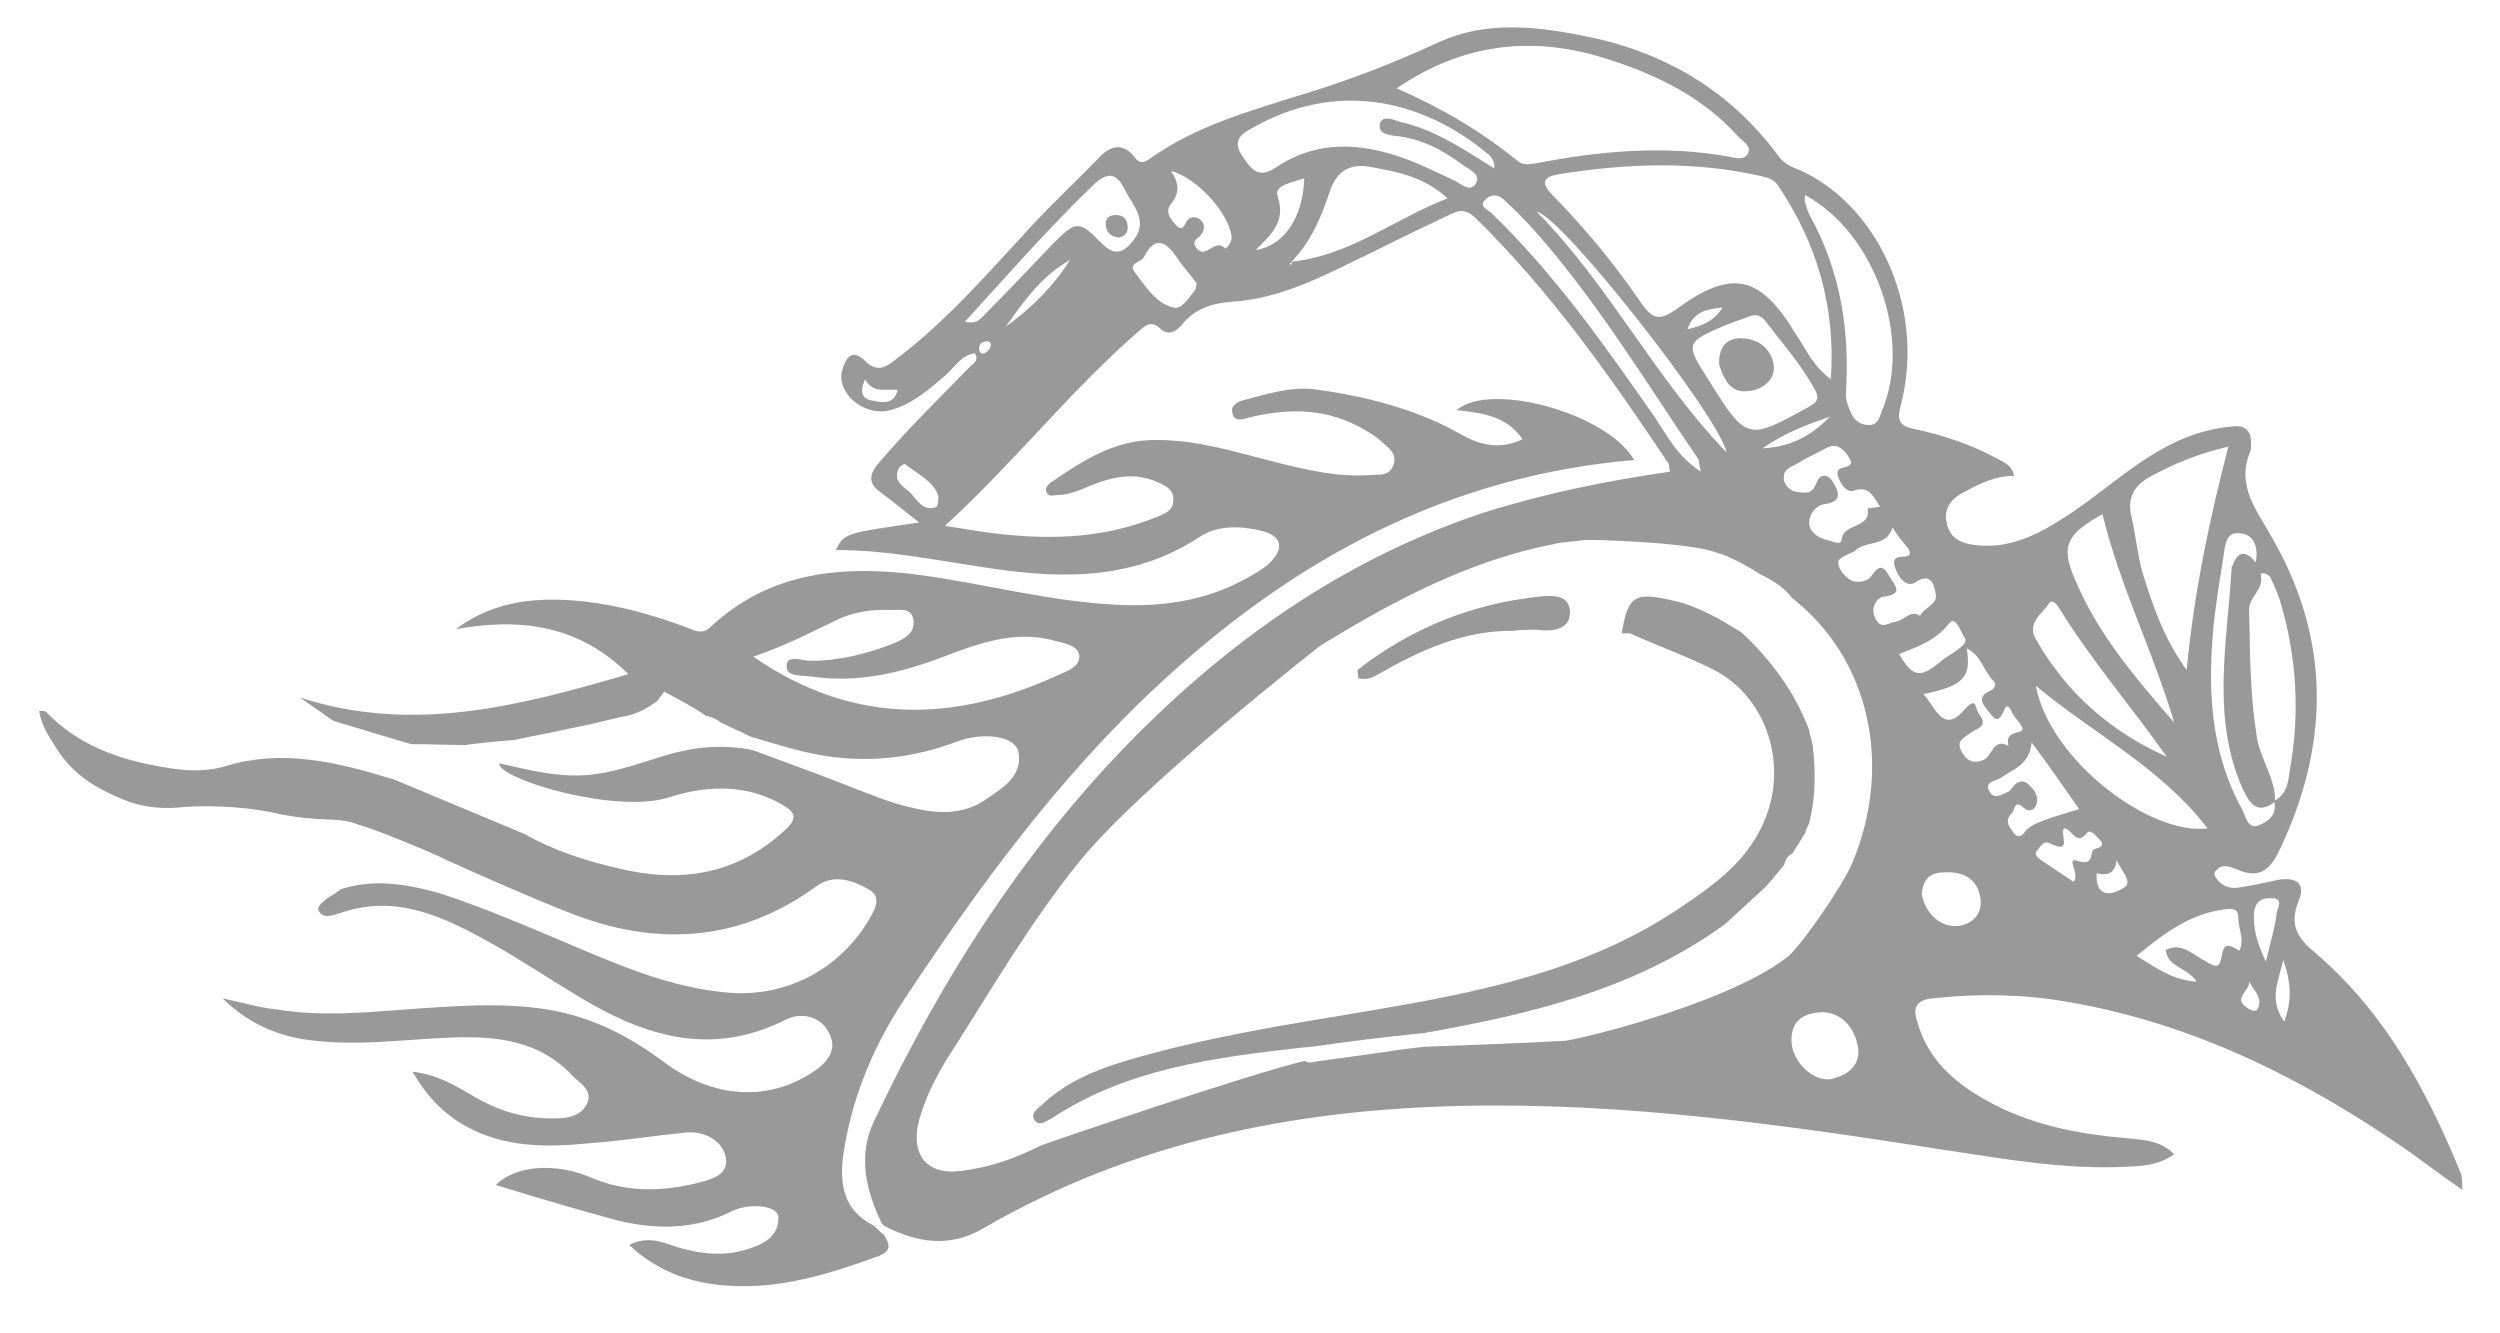 <svg id="Onlinecasinogamesnow" xmlns="http://www.w3.org/2000/svg" viewBox="0 0 300 160"><style>.st0{fill:#999}</style><path class="st0" d="M78.9 84.1c-2.6 1.9-3.6 1.7-5.5 2.2-3.5.9-11.4 2.4-11.7 2.5-1.6.1-5.4.5-5.8.6-2.2 0-4.3-.1-6.5-.1-.2 0-9-2.7-9.4-2.8-1.3-.9-2.7-1.9-4-2.8 13.5 4.4 26.4 1 39.4-2.8-5.9-5.9-13-6.8-20.7-5.4 4.8-3.6 10.2-3.9 15.6-3.3 4.3.5 8.4 1.7 12.4 3.2.9.4 1.7.7 2.6-.2 7.2-6.7 16-7.4 25.1-6.2 8.1 1.1 16 3.3 24.3 3.6 5.4.2 10.7-.7 15.4-3.5.7-.4 1.6-.9 2.2-1.5 1.9-1.8 1.5-3.3-.9-3.9-2.5-.6-5.3-.7-7.4.7-7.9 5.2-16.4 5.1-25.1 3.8-6.2-.9-12.3-2.2-18.6-2.2 1-2 1-2 10-3.3-1.8-1.4-3.1-2.5-4.6-3.6-1.6-1.1-1.4-2.2-.2-3.6 3.4-4 7.2-7.7 10.9-11.5.4-.4 1.1-.7.6-1.6-1.6.2-2.4 1.6-3.5 2.6-2 1.7-4 3.5-6.6 4.2-3.2.9-6.7-2.1-5.8-4.9.4-1.4 1.2-2.5 2.7-1 1.6 1.6 2.7.6 4-.4 6-4.6 10.9-10.3 16-15.8 2.6-2.8 5.4-5.4 8-8.1 1.4-1.5 2.9-2 4.4-.1.5.7 1 .7 1.7.2 5.6-4 12.1-5.8 18.5-7.8 5.6-1.7 11-3.8 16.4-6.3 5.3-2.4 11.1-1.9 16.7-.8 9.8 1.8 17.9 6.4 23.9 14.5.5.7 1.1 1.1 1.8 1.4 9.8 3.8 16 16.6 12.9 28.5-.5 1.9-.2 2.5 1.7 2.9 3.3.7 6.6 1.8 9.6 3.4.9.5 2 .8 2.3 2.2-2.2 0-4.1.9-5.9 1.9-1.5.7-2.6 1.9-2.2 3.7.3 1.7 1.5 2.5 3.4 2.7 3.9.5 7.3-1.1 10.4-3.1 4.2-2.6 7.8-6.1 12.2-8.5 2.5-1.4 5.1-2.3 8-2.6 2-.3 2.7.6 2.5 2.5v.3c-1.9 4.3.8 7.3 2.7 10.8 7 12.3 6.7 24.9.6 37.5-1.1 2.2-2.4 3.1-4.8 2.1-.8-.3-1.9-.9-2.7.1-.2.1-.2.6 0 .8.6 1 1.7 1.4 2.8 1.2 1.5-.2 3.1-.6 4.6-.9 2.1-.4 3.5.3 2.5 2.6-1.1 2.8-.1 4.4 2.1 6.2 8.3 7.1 13.3 16.4 17.4 26.4.2.5.1.9.2 2-2.3-1.6-4.2-3-6.1-4.4-12.6-8.8-26.1-15.6-41.4-18.2-5.3-.9-10.6-1-16.1-.4-2 .2-2.4 1.2-1.8 2.9 1.2 4.3 4.3 7.1 8 9.2 5.4 3.1 11.3 4.2 17.3 4.7 2 .2 3.9.3 5.5 1.9-1.8 1.3-3.6 1.4-5.5 1.5-7.4.4-14.7-.9-22-2-19.1-3-38.2-5.7-57.6-5.3-20.4.4-39.9 4.3-57.8 14.7-4.1 2.4-8 1.7-11.9-.3l-.3-.3c-1.9-4-2.9-8.1-.9-12.3 8.3-17.5 18.6-33.6 32.5-47.3 11.7-11.5 25-20.5 40.7-25.7 7.3-2.3 14.7-3.8 22.3-4.9-.1-.4-.1-.8-.2-1-7-10.5-14.2-20.7-23.2-29.5-1-.9-1.7-1-2.9-.4-3.2 1.5-6.3 3-9.5 4.6-5.4 2.6-10.6 5.5-16.7 5.9-2.5.2-4.5.8-6.1 2.8-.7.8-1.6 1.3-2.5.5-1.1-1.1-1.8-.5-2.6.2-8.2 7.1-14.9 15.7-23.3 23.4 2.6.4 4.7.8 6.8 1 6.4.7 12.6.4 18.7-2.1 1-.4 1.9-.8 1.9-2 .1-1.2-.9-1.7-1.8-2.1-2.8-1.3-5.5-.7-8.2.4-1.2.5-2.5 1.1-3.9 1.1-.5 0-1 .3-1.3-.3-.3-.6.2-.9.5-1.2 3.9-2.7 7.8-5.2 12.8-5.1 4.9 0 9.6 1.5 14.3 2.7 3.7.9 7.4 1.8 11.3 1.5 1-.1 2.2.2 2.7-1.2.5-1.3-.5-2-1.3-2.7-.6-.6-1.4-1.1-2.1-1.5-4.4-2.6-9-2.7-13.9-1.5-.7.2-1.8.6-2-.5-.3-.9.6-1.4 1.4-1.6 2.7-.7 5.4-1.6 8.3-1.3 6.1.8 12.1 2.3 17.5 5.3 2.2 1.3 4.8 2.1 7.6.7-2-2.9-4.9-3.1-7.9-3.5 4.2-3.5 18.2.5 21.3 6-22.3 1.9-40.7 11.8-56.9 26.8-12.2 11.3-21.9 24.6-31 38.4-3.6 5.6-6 11.5-7 18.1-.5 3.8.1 6.8 3.7 8.6.3.3.8.8 1.2 1.1.5.9 1.1 1.8-.6 2.5-6.8 2.5-13.8 4.6-21.1 3.2-3.2-.6-6.2-2-8.9-4.5 2.1-1.1 3.9-.4 5.6.2 2.9.9 5.8 1.2 8.6.3 1.9-.6 3.8-1.5 3.7-3.9-.1-1.3-3.3-1.7-5.5-.7-4.5 2.3-9.2 2.3-14 1.1-4.8-1.3-9.5-2.7-14.4-4.2 2.4-2.4 7.2-2.7 11.4-.9 4.2 1.8 8.4 1.7 12.6.7 1.6-.4 4-.9 3.6-3.1-.4-2-2.5-3.2-4.8-3-3.9.4-7.7 1-11.7 1.3-5 .5-10 .5-14.6-2-2.7-1.5-4.7-3.5-6.5-6.6 3.5.4 5.9 2.2 8.3 3.5 2.9 1.5 5.8 2.2 9 2.1 1.5 0 3.1-.4 3.7-1.9.6-1.5-.9-2.3-1.7-3.1-3.9-4.3-9.1-4.9-14.5-4.7-5.5.2-10.9 1-16.4.4-4.1-.4-7.8-1.8-11.2-5.1 2.4.5 4.3 1.1 6.3 1.3 5.9 1 11.7.3 17.5-.1 4.5-.3 9-.6 13.4-.1 5.9.6 10.9 2.9 15.7 6.5 5.9 4.4 12.4 4.8 17.7 1.4 1.8-1.1 3.3-2.7 2.2-4.8-1-2.1-3.4-2.6-5.3-1.6-9 4.5-17 1.9-24.9-2.9-3.5-2.1-6.9-4.4-10.5-6.4-5.6-3.1-11.3-5.9-18.1-3.5-.7.2-1.8.7-2.4-.2-.4-.7.4-1 .8-1.5.5-.3 1.3-.8 1.8-1.2 4-1.3 8-.6 11.9.5 5.5 1.8 10.8 4.1 16 6.3 5.9 2.5 11.8 5 18.4 5.6 7.4.7 14.2-3.1 17.6-9.7.6-1.2.5-2.1-.6-2.7-2.1-1.2-4.3-1.8-6.3-.3-9.4 6.8-19.5 7.2-29.9 3-4.8-1.9-9.5-4-14.2-6.1-2.8-1.4-9.9-4.2-10.7-4.3-2.5-1.1-4.7-.2-10.4-1.5-3.8-.8-8.7-.9-11.3-.6-2.3.2-4.6-.1-6.7-1-2.9-1.2-5.6-2.7-7.6-5.6-1-1.6-2.1-3-2.4-5 .4 0 .8 0 .9.2 3.8 3.9 8.5 5.6 13.7 6.5 2.7.5 5.2.7 7.9-.1 6.6-2 13.1-.5 19.6 1.5.1 0 .2.1.4.1 5.3 2.2 10.5 4.4 15.8 6.6 3.5 2 7.3 3.2 11.2 4.1 7.4 1.8 14.1.8 19.9-4.5 1.8-1.6 1.3-2.3-.5-3.3-4.4-2.4-9-2.1-13.4-.7-6.3 2-20.4-2.2-20.3-4.1 2.7.6 5.1 1.2 7.7 1.4 4.5.4 8.4-1.2 12.4-2.4 3.4-1 6.8-1.3 10.3-.6 3.5 1.3 7.1 2.6 10.7 4 2.9 1.1 5.8 2.4 8.8 3 2.9.7 5.9.7 8.4-1 2-1.4 4.6-2.8 4-5.8-.4-1.9-4.2-2.4-7.4-1.2-5.3 2-10.8 2.6-16.4 1.6-2.8-.5-5.6-1.4-8.3-2.2-1.2-.6-2.4-1.1-3.6-1.7-.5-.4-1.1-.7-1.8-.8-1.2-.9-3.1-1.9-5-2.9m78.1 44.4c2.9-.4 9.5-1.3 9.9-1.4.8-.1 3.1-.4 3.5-.4 5.5-.2 10.9-.4 16.4-.7.4.2 19.3-4.2 26.8-10 1.3-.8 6.7-8.5 7.9-11.4 4.9-11.8 2-24.5-7.2-31.7-1-1.3-2.4-2.2-3.9-2.9-.8-.6-4.1-2.4-5-2.5-2.7-1.3-15.3-1.7-16.1-1.6-1.2.2-2.5.2-3.7.5-10.2 2-19.2 6.8-28 12.2-.2.2-21.3 16.6-28.8 25.8-6.1 7.5-10.9 15.9-16.1 24-1.4 2.3-2.5 4.6-3.2 7.1-1.1 4.1.9 6.7 5.1 6.1 3.3-.4 6.5-1.5 9.4-3 .4-.2 25.3-8.7 31.8-10.2.4.3.8.2 1.2.1zm-2.8-96c6.9-.7 12.3-5.1 18.7-7.6-2.9-2.7-6.2-3.2-9.4-3.8-2.4-.4-3.9.6-4.7 2.9-1 3.1-2.3 6.1-4.6 8.5 0 .1-.2.2-.3.3.1 0 .2 0 .4.1-.1-.1-.1-.2-.1-.4zm117.9 64.7c1.6-.8 1.7-2.4 1.9-3.8 1.2-6.7.8-13.4-1.1-19.9-.3-1-.7-2-1.2-3-.2-.6-1.3-.8-1.2-.4.4 1.8-1.5 2.7-1.4 4.2.1 5.1.1 10.1.9 15.1.4 2.8 2.3 5.1 2.2 7.9-2.2 1.7-3.1.1-3.9-1.6-3.8-8.6-1.8-17.6-1.3-26.5 0-.1 0-.2.1-.2.6-1.8 1.6-1.9 2.8-.4.3-1.7-.1-3.3-1.8-3.5-1.9-.3-1.9 1.6-2.1 2.9-.4 2.5-.8 5-1.1 7.5-.8 7.8-.6 15.6 3.4 22.8.4.8.6 2.2 1.8 1.9 1.3-.5 2.4-1.3 2-3zm-53.2-50.6c.6-8.8-1.7-16.3-6.3-23.2-.6-.9-1.4-1-2.2-1.2-8-1.8-16-1.5-24.1-.2-2 .3-2.2 1.1-.8 2.5 3.9 4 7.4 8.2 10.6 12.9 1.4 2 2.2 2.3 4.4.7 6.6-4.8 10-3.9 14.2 3.1 1.2 1.7 2 3.8 4.2 5.4zm-52.1-34.9c5.5 2.4 10.2 5.2 14.5 8.7.7.6 1.4.4 2.2.3 7.7-1.5 15.5-2.2 23.2-.8.8.2 1.8.4 2.2-.3.6-.9-.5-1.5-1.1-2.1-4.4-4.9-10.1-7.6-16.3-9.5-8.5-2.6-16.8-1.7-24.7 3.7zM90.4 78.8c12 8.3 24.2 7.9 36.6 2.2 1.1-.5 2.7-1 2.5-2.4-.2-1.2-1.8-1.4-2.9-1.7-4.6-1.3-8.9.2-13.1 1.8-5.2 2-10.4 3.3-16 2.5-1.2-.2-3.2.1-3.1-1.3 0-1.4 1.8-.6 2.9-.6 3.5 0 7-.9 10.2-2.2 1.1-.5 2.4-1.2 2.1-2.8-.3-1.4-1.6-1.1-2.7-1.1-2.2-.1-4.3.2-6.3 1.1-3.1 1.5-6.4 3.2-10.2 4.5zm177-25.2c-3.5.8-6.4 2-9.2 3.5-2.1 1.1-3 2.6-2.4 5 .5 2.2.7 4.5 1.3 6.6 1.2 3.9 2.5 7.8 5.3 11.7.9-9.4 2.7-17.9 5-26.8zm-88.1-33.4c.1-.7-.2-1.2-.6-1.6-8.2-6.9-18.6-8.9-28.5-3.2-1.3.7-2.3 1.5-1.2 3.2 1 1.5 1.9 3 4.1 1.5 4.9-3.3 10.1-3 15.4-1.1 2 .7 3.9 1.7 5.9 2.6.9.4 2 1.6 2.7.4.7-1.1-.9-1.7-1.7-2.3-2.4-1.8-5-3.1-8-3.4-.8-.1-2.1-.3-1.8-1.4.2-1.1 1.5-.6 2.3-.3 4.2.9 7.7 3.3 11.4 5.6zm37.3 3.2c0 .5-.1.7 0 .8.2.6.3 1.2.6 1.7 3.7 6.7 4.8 13.9 4.3 21.4 0 .8.3 1.5.6 2.2.4.9 1 1.4 2 1.5 1.2.1 1.4-.8 1.7-1.6 3.7-8.6-.7-21.4-9.2-26zm44.3 63.3c-2.5-8.5-6.5-16.3-8.6-25-4.3 2.4-5 3.8-3.4 7.6 2.7 6.6 7.3 12 12 17.4zm-50.8-48.8c-1 .4-2 .7-3 1.1-4.9 2.1-4.9 2.2-2 6.7 4.5 7.2 4.6 7.2 12 3.1 1.3-.7 1.1-1.3.6-2.2-1.6-2.9-3.8-5.4-5.8-8-.5-.7-1.1-.9-1.8-.7zm34.2 44.4c1.7 9 13.8 18 20.6 17.1-5.6-7.3-13.6-11.3-20.6-17.1zm15.7 8.5c-4.3-6.1-9.1-11.6-13-18-.3-.4-.8-.9-1.1-.4-.9 1.3-2.7 2.4-1.6 4.3 3.7 6.5 9 11.1 15.7 14.1zm-55.9-34.2c-.2-.8-.2-1.2-.3-1.5-6.4-9.4-12.3-19.2-19.9-27.7-1.1-1.2-2.3-2.4-3.5-3.5-.7-.6-1.5-.6-2.1 0-.9.8.1 1.2.6 1.6 7.6 7.3 13.7 16 19.7 24.6 1.4 2.1 2.7 4.7 5.5 6.5zm-88.3-18c1.5.4 2-.5 2.7-1.2 2.7-2.7 5.3-5.5 7.9-8.2 2.7-2.7 3.1-2.8 5.8 0 1.4 1.4 2.4 1.3 3.6-.1 2.2-2.5.2-4.3-.8-6.3s-2-2.3-3.8-.6c-5.4 5.2-10.3 10.8-15.4 16.4zm109.8 22.2c-.8-1.2-1.3-2.6-3.2-1.9-.7.2-1.4-.6-1.7-1.4-.2-.4-.4-1.1.2-1.3 1-.3 1.7-.3.8-1.6-.7-.9-1.4-1.4-2.4-.9-1.2.6-2.4 1.2-3.6 1.9-.8.5-1.9.7-1.6 2.1.2.7.8 1.2 1.4 1.3 1 .1 1.9.5 2.5-1.1.5-1.3 1.6-.9 2.1.2.8 1.3.6 2.2-1.2 2.4-1.1.2-1.8 1.3-1.8 2.2 0 1.1 1 1.8 2.1 2.1.6.1 1.7.7 1.8 0 .1-2.1 3.6-1.3 3.1-3.8.4 0 .9-.1 1.5-.2zm5.2 22.5c1.4 1.4 2.3 4.8 4.8 2 1.7-1.9 1.3-.4 1.9.4 1.2 1.6-.4 1.7-1.1 2.3-.8.6-1.7.9-1 2.2.6 1.1 1.4 1.5 2.6 1 1.1-.4 1.1-2.7 3-1.7-.2-1.2.2-1.4 1.4-1.7.9-.3-.5-1.4-.9-2.2-.2-.4-.6-1.4-1-.4-.5 1.2-.9 1.5-1.7.4-.5-.7-1.8-1.8-.2-2.6 1-.4 1-1 .5-1.4-1.1-1.2-1.4-3-3.1-3.8.6 3.5-.4 4.5-5.2 5.5zm25.6 31.4c2.4 1.5 4.3 2.9 7.2 3.1-1.2-1.8-3.5-1.7-3.7-3.8 1.7-.9 3 .3 4.3 1.1.7.3 1.7 1.2 2.1.6.6-1 0-3.3 2.4-1.6.7-1.3-.1-2.6-.1-3.9 0-1.1-.5-1.2-1.5-1.1-4.2.5-7.3 2.8-10.7 5.6zm-29.3-51.4c-.7 2.4-3.2 1.5-4.5 2.8-.4.3-1.9.7-2 1.3-.1.7.6 1.6 1.3 2.1.8.6 2.2.3 2.6-.3.9-1.3 1.4-1.5 2.2-.1.5 1 2 2.2-.7 2.5-.4 0-1.7 1-1 2.5.7 1.6 1.6.6 2.5.5 1-.1 1.7-1.5 2.9-.7.5-1 2.1-1.4 1.9-2.5-.1-.6-.3-3-2.5-1.5-.9.6-1.8-.4-2.2-1.3-.3-.8-.8-1.8.8-1.8 1.1 0 .8-.7.5-1.1-.5-.6-1.2-1.4-1.8-2.4zm16.7 25.8c-.3 2.8-2.3 3.2-3.8 4.3-.5.3-1.9.4-1.3 1.5.5 1.1 1.5.5 2.3.1.4-.2.6-.8 1-1 .7-.5 1.2-.1 1.7.4.6.6.9 1.3.7 2.1-.3.8-1 1-1.6.4-1.1-1-1 .3-1.4.7-.9.9-.3 1.6.2 2.3.5.7 1 .5 1.4-.1.6-1 3.5-1.8 6.5-2.7-1.8-2.6-3.6-5.2-5.7-8zm-36.6-34.8c-.9-4.3-19.8-28.4-22.8-28.9 8.7 8.8 14.2 20 22.8 28.9zM223 126c-.3-2.9-2.4-4.8-4.8-4.5-2.2.2-3.4 1.4-3.2 3.7.2 2.3 2.6 4.6 4.7 4.3 2.1-.5 3.4-1.6 3.3-3.5zM140.5 20.5c1 1.4 1.1 2.7 0 4-.7.8-.1 1.7.5 2.4 1 1.1 1.1 0 1.5-.5.5-.5 1.1-.4 1.6 0 .6.6.4 1.3 0 1.8s-1.2.7-.5 1.6c1.1 1.4 2.2-1.3 3.4 0 .1.1.8-.6.8-1.3-.2-2.7-4-7.1-7.3-8zm3.1 13.5c-.7-1-1.6-1.9-2.3-3-1.3-1.9-2.6-2.9-4-.2-.3.7-2 .7-1.1 1.9 1.3 1.7 2.5 3.7 4.6 4.2 1 .3 1.9-1.2 2.6-2.1.1-.1.1-.4.2-.8zm87 73.2c.4 2.5 2.4 4.2 4.5 3.9 2-.3 2.9-1.9 2.5-3.6-.5-2.3-2.3-3-4.7-2.8-1.8.2-2.1 1.3-2.3 2.5zm-2.7-28.7c1.7 2.9 2.6 2.9 5.2.7.6-.5 3.2-1.8 2.7-2.6-.5-.7-1.1-2.8-1.9-1.8-1.8 2.3-4.2 2.9-6 3.7zm19.8 20.9c-.6.6 1.1 3.2-1.7 1.8-.8-.4-1.2.5-1.6.9-.4.6.4 1 .8 1.3l3.6 2.4c.9-.8-1-3 .5-2.5 2.1.7 1.4-1.1 2-1.4.7-.2 1.4-.4.6-1.2-.4-.4-1.1-1.3-1.5-.7-1.3 1.6-1.8-.6-2.7-.6zm-91.2-78c-1.4.5-3.6.8-3.2 2.1 1.1 3.2-.9 4.7-2.6 6.5 3.4-.5 5.7-4 5.8-8.6zm115.4 94c.6-2.5 1.1-4.1 1.3-5.8.1-.6.8-1.7-.4-1.8-1-.1-2.1.1-2.3 1.6-.2 1.8.3 3.6 1.4 6zM112.6 59.5c-.6-1.8-2.5-2.6-4-3.8-.1-.1-.7.3-.8.6-.7 1.6.9 2.2 1.6 3 .7.8 1.4 2 2.8 1.6.4-.1.4-.7.4-1.4zm15.8-28.3c-3.4 1.9-5.5 4.9-7.7 8 3-2.2 5.7-4.8 7.7-8zM219.6 50c-2.6.9-5.2 1.8-8.1 3.8 3.7-.2 6-1.7 8.1-3.8zm54.5 72.6c.9-2.4.9-4.5-.1-7.4-.7 2.8-1.7 4.8.1 7.4zM254 103.2c-.2 1.7-1.2 1.9-2.4 1.6-.2 3.1 2 2.6 3.3 1.7 1.1-.7-.4-2-.9-3.3zM103.8 45.5c-.7 1.7-.3 2.4 1 2.6 1.1.2 2.5.5 2.9-1.3-1.4-.2-2.9.5-3.9-1.3zm102.9-8.6c-1.6.2-3.4.3-4.2 2.6 1.9-.4 3.3-1.1 4.2-2.6zm63.2 80.9c.1 1.1-2 2-.3 3.1.4.3 1.1.6 1.3.2.7-1.3-.4-2.2-1-3.3zm-151-76.5c-.1-.4-.5-.4-.8-.3-.4.1-.6.4-.6.8 0 .5.2.7.6.6.4-.2.8-.5.8-1.1z"/><path class="st0" d="M157.5 125.6c-.4 0-.8.1-1.2.1-10.5 1.2-21 2.5-30.1 8.5-.6.3-1.3.9-1.9.4-.8-.8.1-1.5.6-1.9 2.9-2.8 6.5-4.3 10.2-5.4 9.4-2.8 19-4.3 28.6-5.9 13.1-2.2 26.2-4.7 37.5-12.2 4.5-3 9-6.1 10.9-11.7 2.3-6.6-.5-14.2-6.6-17.2-3.2-1.6-6.6-2.8-9.9-4.3h-1c.8-4.6 1.5-5 6.3-3.9 3 .7 5.5 2.2 8.1 3.8l.1.1c3.5 3.3 6.3 7.1 8 11.6.1.6.3 1.2.4 1.7.4 3.2.4 6.3-.4 9.5-.2.4-.4.8-.5 1.2l-1.5 2.4c-.6.3-.9.8-1 1.4-.7.8-1.4 1.7-2.2 2.6-1.6 1.5-3.3 3-4.9 4.5-10.9 7.9-23.4 10.8-36.3 13.1-.4 0-.8.1-1.2.1-3.8.4-7.9.9-12 1.5zm24.2-49.9c-6-.1-11.2 2.3-16.3 5.2-.8.5-1.5.7-2.4.5 0-.4-.1-.7-.1-1 6.4-5 13.6-7.9 21.7-8.8 1.8-.2 3.8-.2 3.8 1.9 0 2-2 2.3-3.7 2.1-.6-.1-1.2 0-1.7 0s-.9 0-1.3.1zm24.6-31.9c-.1-1.9.7-3.1 2.3-3.2 2-.1 3.7.9 4.2 2.9.4 1.9-1.1 3.2-2.8 3.4-2.4.4-3.1-1.4-3.7-3.1zm-72-15.3c-.9-.1-1.5-.5-1.6-1.4-.1-.8.3-1.3 1.2-1.3.8 0 1.3.4 1.4 1.2.1.7-.1 1.3-1 1.5z"/></svg>
